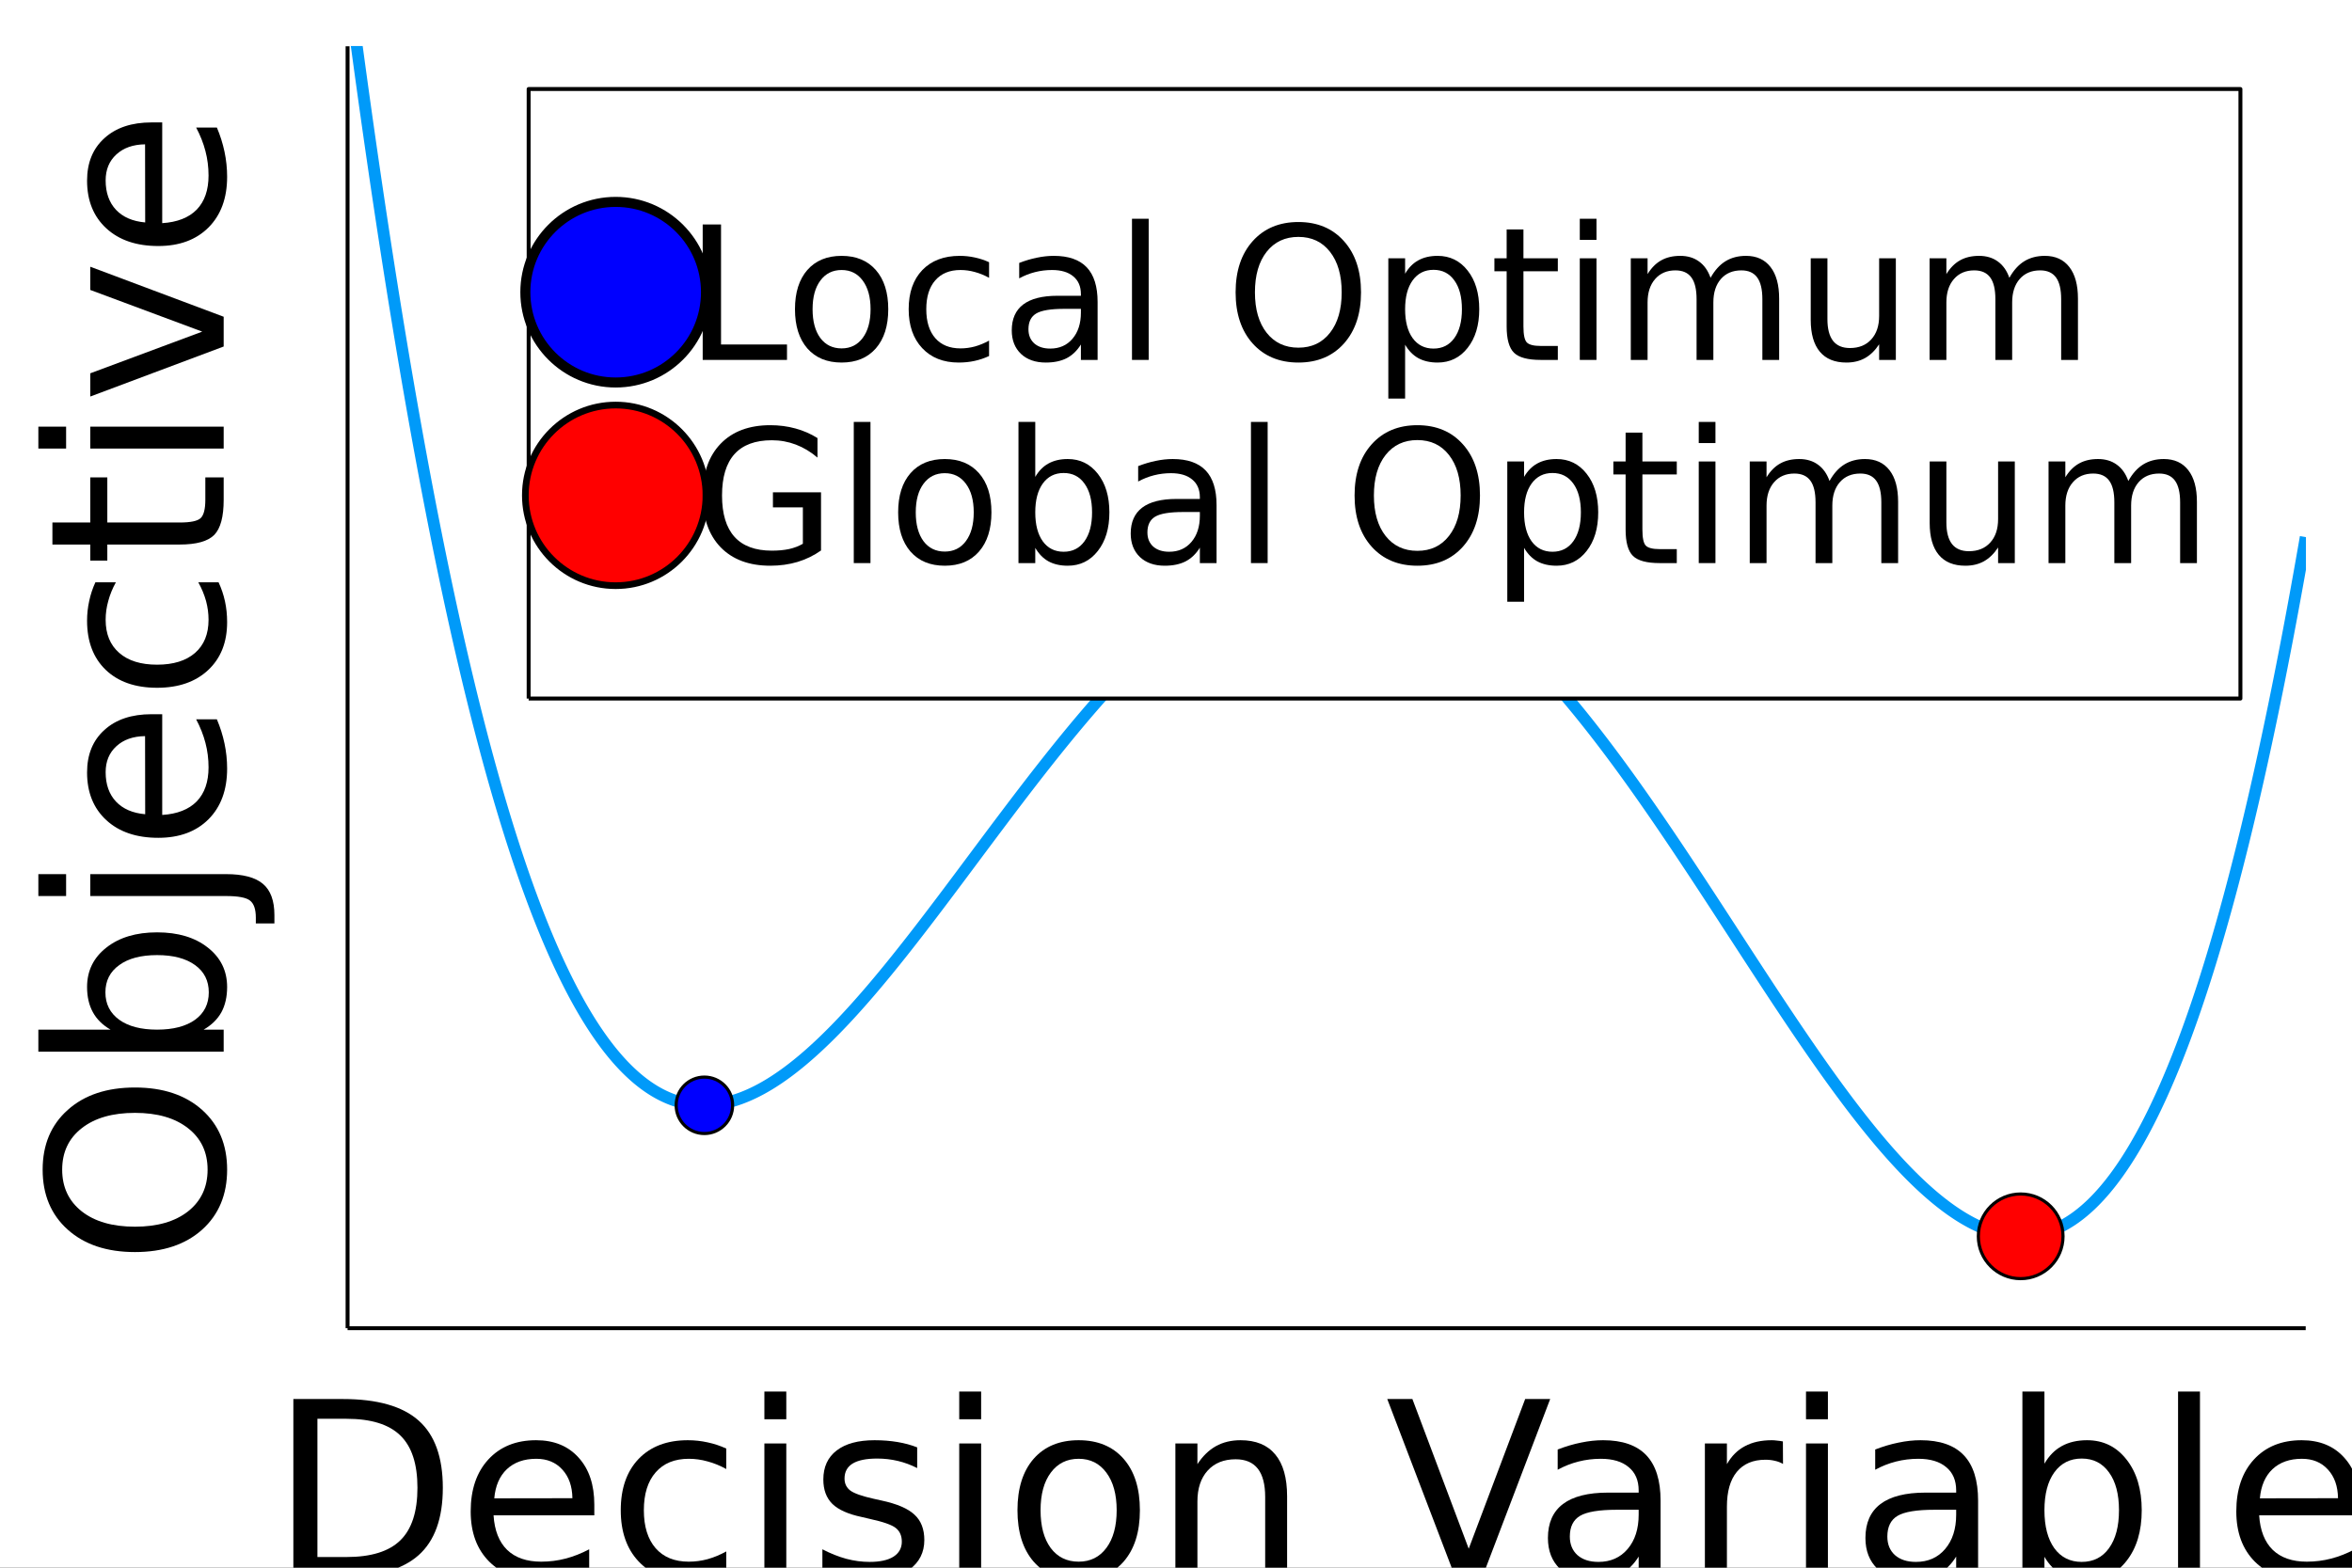 <?xml version="1.0" encoding="utf-8"?>
<svg xmlns="http://www.w3.org/2000/svg" xmlns:xlink="http://www.w3.org/1999/xlink" width="600" height="400" viewBox="0 0 2400 1600">
<rect x="0" y="0" width="2400" height="1600" fill="#333333" stroke="none"/>
<defs>
  <clipPath id="clip120">
    <rect x="0" y="0" width="2400" height="1600"/>
  </clipPath>
</defs>
<path clip-path="url(#clip120)" d="
M0 1600 L2400 1600 L2400 0 L0 0  Z
  " fill="#ffffff" fill-rule="evenodd" fill-opacity="1"/>
<defs>
  <clipPath id="clip121">
    <rect x="480" y="0" width="1681" height="1600"/>
  </clipPath>
</defs>
<path clip-path="url(#clip120)" d="
M354.668 1355.57 L2352.76 1355.57 L2352.76 47.244 L354.668 47.244  Z
  " fill="#ffffff" fill-rule="evenodd" fill-opacity="1"/>
<defs>
  <clipPath id="clip122">
    <rect x="354" y="47" width="1999" height="1309"/>
  </clipPath>
</defs>
<polyline clip-path="url(#clip120)" style="stroke:#000000; stroke-linecap:butt; stroke-linejoin:round; stroke-width:4; stroke-opacity:1; fill:none" points="
  354.668,1355.57 2352.76,1355.57 
  "/>
<path clip-path="url(#clip120)" d="M323.891 1448.03 L323.891 1589.12 L353.544 1589.12 Q391.096 1589.12 408.474 1572.11 Q425.974 1555.09 425.974 1518.39 Q425.974 1481.94 408.474 1465.04 Q391.096 1448.03 353.544 1448.03 L323.891 1448.03 M299.343 1427.86 L349.777 1427.86 Q402.519 1427.86 427.189 1449.85 Q451.859 1471.73 451.859 1518.39 Q451.859 1565.3 427.068 1587.3 Q402.276 1609.3 349.777 1609.3 L299.343 1609.3 L299.343 1427.86 Z" fill="#000000" fill-rule="evenodd" fill-opacity="1" /><path clip-path="url(#clip120)" d="M606.442 1535.65 L606.442 1546.59 L503.63 1546.59 Q505.088 1569.68 517.484 1581.83 Q530.001 1593.86 552.241 1593.86 Q565.123 1593.86 577.154 1590.7 Q589.306 1587.54 601.216 1581.22 L601.216 1602.37 Q589.185 1607.47 576.546 1610.15 Q563.907 1612.82 550.904 1612.82 Q518.335 1612.82 499.255 1593.86 Q480.297 1574.9 480.297 1542.58 Q480.297 1509.16 498.283 1489.59 Q516.39 1469.9 547.015 1469.9 Q574.48 1469.9 590.4 1487.65 Q606.442 1505.27 606.442 1535.65 M584.081 1529.09 Q583.838 1510.74 573.751 1499.8 Q563.786 1488.86 547.258 1488.86 Q528.543 1488.86 517.241 1499.44 Q506.06 1510.01 504.359 1529.21 L584.081 1529.09 Z" fill="#000000" fill-rule="evenodd" fill-opacity="1" /><path clip-path="url(#clip120)" d="M741.094 1478.41 L741.094 1499.31 Q731.615 1494.09 722.014 1491.54 Q712.535 1488.86 702.813 1488.86 Q681.059 1488.86 669.028 1502.72 Q656.997 1516.45 656.997 1541.36 Q656.997 1566.28 669.028 1580.13 Q681.059 1593.86 702.813 1593.86 Q712.535 1593.86 722.014 1591.31 Q731.615 1588.64 741.094 1583.41 L741.094 1604.07 Q731.736 1608.45 721.65 1610.63 Q711.684 1612.82 700.382 1612.82 Q669.636 1612.82 651.528 1593.5 Q633.421 1574.17 633.421 1541.36 Q633.421 1508.06 651.65 1488.98 Q670.001 1469.9 701.841 1469.9 Q712.17 1469.9 722.014 1472.09 Q731.858 1474.16 741.094 1478.41 Z" fill="#000000" fill-rule="evenodd" fill-opacity="1" /><path clip-path="url(#clip120)" d="M779.983 1473.19 L802.344 1473.19 L802.344 1609.3 L779.983 1609.3 L779.983 1473.19 M779.983 1420.2 L802.344 1420.2 L802.344 1448.52 L779.983 1448.52 L779.983 1420.2 Z" fill="#000000" fill-rule="evenodd" fill-opacity="1" /><path clip-path="url(#clip120)" d="M935.902 1477.2 L935.902 1498.34 Q926.423 1493.48 916.214 1491.05 Q906.006 1488.62 895.069 1488.62 Q878.42 1488.62 870.034 1493.72 Q861.77 1498.83 861.77 1509.04 Q861.77 1516.81 867.725 1521.31 Q873.68 1525.69 891.666 1529.7 L899.322 1531.4 Q923.142 1536.5 933.107 1545.86 Q943.193 1555.09 943.193 1571.74 Q943.193 1590.7 928.124 1601.76 Q913.176 1612.82 886.926 1612.82 Q875.989 1612.82 864.079 1610.63 Q852.291 1608.57 839.166 1604.31 L839.166 1581.22 Q851.562 1587.66 863.593 1590.95 Q875.624 1594.1 887.413 1594.1 Q903.211 1594.1 911.718 1588.76 Q920.225 1583.29 920.225 1573.45 Q920.225 1564.33 914.027 1559.47 Q907.951 1554.61 887.169 1550.11 L879.392 1548.29 Q858.611 1543.91 849.375 1534.92 Q840.138 1525.81 840.138 1510.01 Q840.138 1490.81 853.75 1480.36 Q867.361 1469.9 892.395 1469.9 Q904.791 1469.9 915.728 1471.73 Q926.666 1473.55 935.902 1477.2 Z" fill="#000000" fill-rule="evenodd" fill-opacity="1" /><path clip-path="url(#clip120)" d="M978.801 1473.19 L1001.16 1473.19 L1001.16 1609.3 L978.801 1609.3 L978.801 1473.19 M978.801 1420.2 L1001.16 1420.2 L1001.16 1448.52 L978.801 1448.52 L978.801 1420.2 Z" fill="#000000" fill-rule="evenodd" fill-opacity="1" /><path clip-path="url(#clip120)" d="M1100.69 1488.86 Q1082.71 1488.86 1072.26 1502.96 Q1061.8 1516.94 1061.8 1541.36 Q1061.8 1565.79 1072.13 1579.89 Q1082.59 1593.86 1100.69 1593.86 Q1118.56 1593.86 1129.01 1579.76 Q1139.46 1565.67 1139.46 1541.36 Q1139.46 1517.18 1129.01 1503.08 Q1118.56 1488.86 1100.69 1488.86 M1100.69 1469.9 Q1129.86 1469.9 1146.51 1488.86 Q1163.16 1507.82 1163.16 1541.36 Q1163.16 1574.78 1146.51 1593.86 Q1129.86 1612.82 1100.69 1612.82 Q1071.4 1612.82 1054.76 1593.86 Q1038.23 1574.78 1038.23 1541.36 Q1038.23 1507.82 1054.76 1488.86 Q1071.4 1469.9 1100.69 1469.9 Z" fill="#000000" fill-rule="evenodd" fill-opacity="1" /><path clip-path="url(#clip120)" d="M1313.37 1527.14 L1313.37 1609.3 L1291 1609.3 L1291 1527.87 Q1291 1508.55 1283.47 1498.95 Q1275.93 1489.35 1260.87 1489.35 Q1242.76 1489.35 1232.31 1500.89 Q1221.86 1512.44 1221.86 1532.37 L1221.86 1609.3 L1199.37 1609.3 L1199.37 1473.19 L1221.86 1473.19 L1221.86 1494.33 Q1229.88 1482.06 1240.69 1475.98 Q1251.63 1469.9 1265.85 1469.9 Q1289.3 1469.9 1301.33 1484.49 Q1313.37 1498.95 1313.37 1527.14 Z" fill="#000000" fill-rule="evenodd" fill-opacity="1" /><path clip-path="url(#clip120)" d="M1484.84 1609.3 L1415.57 1427.86 L1441.21 1427.86 L1498.69 1580.62 L1556.3 1427.86 L1581.82 1427.86 L1512.67 1609.3 L1484.84 1609.3 Z" fill="#000000" fill-rule="evenodd" fill-opacity="1" /><path clip-path="url(#clip120)" d="M1649.87 1540.88 Q1622.77 1540.88 1612.32 1547.07 Q1601.87 1553.27 1601.87 1568.22 Q1601.87 1580.13 1609.65 1587.18 Q1617.55 1594.1 1631.04 1594.1 Q1649.63 1594.1 1660.81 1580.98 Q1672.11 1567.73 1672.11 1545.86 L1672.11 1540.88 L1649.87 1540.88 M1694.47 1531.64 L1694.47 1609.3 L1672.11 1609.3 L1672.11 1588.64 Q1664.46 1601.03 1653.03 1606.99 Q1641.61 1612.82 1625.08 1612.82 Q1604.18 1612.82 1591.78 1601.15 Q1579.51 1589.37 1579.51 1569.68 Q1579.51 1546.71 1594.82 1535.04 Q1610.26 1523.38 1640.76 1523.38 L1672.11 1523.38 L1672.11 1521.19 Q1672.11 1505.75 1661.9 1497.37 Q1651.82 1488.86 1633.47 1488.86 Q1621.8 1488.86 1610.74 1491.66 Q1599.68 1494.45 1589.47 1500.04 L1589.47 1479.38 Q1601.75 1474.64 1613.29 1472.33 Q1624.84 1469.9 1635.78 1469.9 Q1665.31 1469.9 1679.89 1485.22 Q1694.47 1500.53 1694.47 1531.64 Z" fill="#000000" fill-rule="evenodd" fill-opacity="1" /><path clip-path="url(#clip120)" d="M1819.4 1494.09 Q1815.64 1491.9 1811.14 1490.93 Q1806.77 1489.83 1801.42 1489.83 Q1782.46 1489.83 1772.25 1502.23 Q1762.16 1514.5 1762.16 1537.59 L1762.16 1609.3 L1739.68 1609.3 L1739.68 1473.19 L1762.16 1473.19 L1762.16 1494.33 Q1769.21 1481.94 1780.52 1475.98 Q1791.82 1469.9 1807.98 1469.9 Q1810.29 1469.9 1813.08 1470.27 Q1815.88 1470.51 1819.28 1471.12 L1819.4 1494.09 Z" fill="#000000" fill-rule="evenodd" fill-opacity="1" /><path clip-path="url(#clip120)" d="M1842.86 1473.19 L1865.22 1473.19 L1865.22 1609.3 L1842.86 1609.3 L1842.86 1473.19 M1842.86 1420.2 L1865.22 1420.2 L1865.22 1448.52 L1842.86 1448.52 L1842.86 1420.2 Z" fill="#000000" fill-rule="evenodd" fill-opacity="1" /><path clip-path="url(#clip120)" d="M1973.87 1540.88 Q1946.76 1540.88 1936.31 1547.07 Q1925.86 1553.27 1925.86 1568.22 Q1925.86 1580.13 1933.64 1587.18 Q1941.54 1594.1 1955.03 1594.1 Q1973.62 1594.1 1984.8 1580.98 Q1996.1 1567.73 1996.1 1545.86 L1996.1 1540.88 L1973.87 1540.88 M2018.47 1531.64 L2018.47 1609.3 L1996.1 1609.3 L1996.1 1588.64 Q1988.45 1601.03 1977.02 1606.99 Q1965.6 1612.82 1949.07 1612.82 Q1928.17 1612.82 1915.78 1601.15 Q1903.5 1589.37 1903.5 1569.68 Q1903.5 1546.71 1918.81 1535.04 Q1934.25 1523.38 1964.75 1523.38 L1996.1 1523.38 L1996.1 1521.19 Q1996.1 1505.75 1985.9 1497.37 Q1975.81 1488.86 1957.46 1488.86 Q1945.79 1488.86 1934.73 1491.66 Q1923.67 1494.45 1913.47 1500.04 L1913.47 1479.38 Q1925.74 1474.64 1937.29 1472.33 Q1948.83 1469.9 1959.77 1469.9 Q1989.3 1469.9 2003.88 1485.22 Q2018.47 1500.53 2018.47 1531.64 Z" fill="#000000" fill-rule="evenodd" fill-opacity="1" /><path clip-path="url(#clip120)" d="M2162.23 1541.36 Q2162.23 1516.69 2152.02 1502.72 Q2141.94 1488.62 2124.19 1488.62 Q2106.45 1488.62 2096.24 1502.72 Q2086.16 1516.69 2086.16 1541.36 Q2086.16 1566.03 2096.24 1580.13 Q2106.45 1594.1 2124.19 1594.1 Q2141.94 1594.1 2152.02 1580.13 Q2162.23 1566.03 2162.23 1541.36 M2086.16 1493.85 Q2093.2 1481.69 2103.9 1475.86 Q2114.71 1469.9 2129.66 1469.9 Q2154.45 1469.9 2169.89 1489.59 Q2185.44 1509.28 2185.44 1541.36 Q2185.44 1573.45 2169.89 1593.13 Q2154.45 1612.82 2129.66 1612.82 Q2114.71 1612.82 2103.9 1606.99 Q2093.2 1601.03 2086.16 1588.88 L2086.16 1609.3 L2063.67 1609.3 L2063.67 1420.2 L2086.16 1420.2 L2086.16 1493.85 Z" fill="#000000" fill-rule="evenodd" fill-opacity="1" /><path clip-path="url(#clip120)" d="M2222.51 1420.2 L2244.87 1420.2 L2244.87 1609.3 L2222.51 1609.3 L2222.51 1420.2 Z" fill="#000000" fill-rule="evenodd" fill-opacity="1" /><path clip-path="url(#clip120)" d="M2408.08 1535.65 L2408.08 1546.59 L2305.27 1546.59 Q2306.73 1569.68 2319.12 1581.83 Q2331.64 1593.86 2353.88 1593.86 Q2366.76 1593.86 2378.79 1590.7 Q2390.95 1587.54 2402.86 1581.22 L2402.86 1602.37 Q2390.82 1607.47 2378.19 1610.15 Q2365.55 1612.82 2352.54 1612.82 Q2319.97 1612.82 2300.89 1593.86 Q2281.94 1574.9 2281.94 1542.58 Q2281.94 1509.16 2299.92 1489.59 Q2318.03 1469.9 2348.65 1469.9 Q2376.12 1469.9 2392.04 1487.65 Q2408.08 1505.27 2408.08 1535.65 M2385.72 1529.09 Q2385.48 1510.74 2375.39 1499.8 Q2365.43 1488.86 2348.9 1488.86 Q2330.18 1488.86 2318.88 1499.44 Q2307.7 1510.01 2306 1529.21 L2385.72 1529.09 Z" fill="#000000" fill-rule="evenodd" fill-opacity="1" /><polyline clip-path="url(#clip120)" style="stroke:#000000; stroke-linecap:butt; stroke-linejoin:round; stroke-width:4; stroke-opacity:1; fill:none" points="
  354.668,1355.57 354.668,47.244 
  "/>
<path clip-path="url(#clip120)" d="M63.446 1193.77 Q63.446 1220.51 83.376 1236.31 Q103.306 1251.98 137.699 1251.98 Q171.969 1251.98 191.9 1236.31 Q211.83 1220.51 211.83 1193.77 Q211.83 1167.04 191.9 1151.48 Q171.969 1135.8 137.699 1135.8 Q103.306 1135.8 83.376 1151.48 Q63.446 1167.04 63.446 1193.77 M43.515 1193.77 Q43.515 1155.61 69.157 1132.77 Q94.678 1109.92 137.699 1109.92 Q180.598 1109.92 206.24 1132.77 Q231.761 1155.61 231.761 1193.77 Q231.761 1232.05 206.24 1255.02 Q180.719 1277.87 137.699 1277.87 Q94.678 1277.87 69.157 1255.02 Q43.515 1232.05 43.515 1193.77 Z" fill="#000000" fill-rule="evenodd" fill-opacity="1" /><path clip-path="url(#clip120)" d="M160.303 974.781 Q135.633 974.781 121.657 984.99 Q107.56 995.076 107.56 1012.82 Q107.56 1030.56 121.657 1040.77 Q135.633 1050.86 160.303 1050.86 Q184.973 1050.86 199.07 1040.77 Q213.045 1030.56 213.045 1012.82 Q213.045 995.076 199.07 984.99 Q184.973 974.781 160.303 974.781 M112.786 1050.86 Q100.633 1043.81 94.8 1033.11 Q88.845 1022.3 88.845 1007.35 Q88.845 982.559 108.532 967.125 Q128.22 951.57 160.303 951.57 Q192.386 951.57 212.073 967.125 Q231.761 982.559 231.761 1007.35 Q231.761 1022.3 225.927 1033.11 Q219.973 1043.81 207.82 1050.86 L228.236 1050.86 L228.236 1073.34 L39.14 1073.34 L39.14 1050.86 L112.786 1050.86 Z" fill="#000000" fill-rule="evenodd" fill-opacity="1" /><path clip-path="url(#clip120)" d="M92.126 914.504 L92.126 892.143 L230.667 892.143 Q256.674 892.143 268.34 902.108 Q280.007 911.952 280.007 933.948 L280.007 942.455 L261.049 942.455 L261.049 936.5 Q261.049 923.74 255.094 919.122 Q249.261 914.504 230.667 914.504 L92.126 914.504 M39.14 914.504 L39.14 892.143 L67.456 892.143 L67.456 914.504 L39.14 914.504 Z" fill="#000000" fill-rule="evenodd" fill-opacity="1" /><path clip-path="url(#clip120)" d="M154.591 728.932 L165.528 728.932 L165.528 831.744 Q188.619 830.286 200.771 817.89 Q212.802 805.372 212.802 783.133 Q212.802 770.251 209.643 758.22 Q206.483 746.067 200.164 734.158 L221.309 734.158 Q226.413 746.189 229.087 758.828 Q231.761 771.466 231.761 784.47 Q231.761 817.039 212.802 836.119 Q193.844 855.077 161.518 855.077 Q128.098 855.077 108.532 837.091 Q88.845 818.983 88.845 788.359 Q88.845 760.894 106.588 744.973 Q124.209 728.932 154.591 728.932 M148.028 751.293 Q129.678 751.536 118.74 761.623 Q107.803 771.588 107.803 788.116 Q107.803 806.831 118.376 818.133 Q128.949 829.313 148.15 831.015 L148.028 751.293 Z" fill="#000000" fill-rule="evenodd" fill-opacity="1" /><path clip-path="url(#clip120)" d="M97.352 594.28 L118.254 594.28 Q113.029 603.759 110.477 613.36 Q107.803 622.839 107.803 632.561 Q107.803 654.314 121.657 666.345 Q135.39 678.377 160.303 678.377 Q185.216 678.377 199.07 666.345 Q212.802 654.314 212.802 632.561 Q212.802 622.839 210.25 613.36 Q207.577 603.759 202.351 594.28 L223.011 594.28 Q227.386 603.637 229.573 613.724 Q231.761 623.689 231.761 634.991 Q231.761 665.738 212.438 683.845 Q193.115 701.953 160.303 701.953 Q127.004 701.953 107.924 683.724 Q88.845 665.373 88.845 633.533 Q88.845 623.203 91.032 613.36 Q93.098 603.516 97.352 594.28 Z" fill="#000000" fill-rule="evenodd" fill-opacity="1" /><path clip-path="url(#clip120)" d="M53.48 533.273 L92.126 533.273 L92.126 487.214 L109.504 487.214 L109.504 533.273 L183.393 533.273 Q200.042 533.273 204.782 528.777 Q209.521 524.159 209.521 510.183 L209.521 487.214 L228.236 487.214 L228.236 510.183 Q228.236 536.068 218.636 545.912 Q208.914 555.756 183.393 555.756 L109.504 555.756 L109.504 572.162 L92.126 572.162 L92.126 555.756 L53.48 555.756 L53.48 533.273 Z" fill="#000000" fill-rule="evenodd" fill-opacity="1" /><path clip-path="url(#clip120)" d="M92.126 457.805 L92.126 435.444 L228.236 435.444 L228.236 457.805 L92.126 457.805 M39.14 457.805 L39.14 435.444 L67.456 435.444 L67.456 457.805 L39.14 457.805 Z" fill="#000000" fill-rule="evenodd" fill-opacity="1" /><path clip-path="url(#clip120)" d="M92.126 404.698 L92.126 381 L206.361 338.465 L92.126 295.931 L92.126 272.233 L228.236 323.274 L228.236 353.656 L92.126 404.698 Z" fill="#000000" fill-rule="evenodd" fill-opacity="1" /><path clip-path="url(#clip120)" d="M154.591 124.942 L165.528 124.942 L165.528 227.754 Q188.619 226.296 200.771 213.9 Q212.802 201.383 212.802 179.143 Q212.802 166.261 209.643 154.23 Q206.483 142.077 200.164 130.168 L221.309 130.168 Q226.413 142.199 229.087 154.838 Q231.761 167.477 231.761 180.48 Q231.761 213.049 212.802 232.129 Q193.844 251.087 161.518 251.087 Q128.098 251.087 108.532 233.101 Q88.845 214.994 88.845 184.369 Q88.845 156.904 106.588 140.984 Q124.209 124.942 154.591 124.942 M148.028 147.303 Q129.678 147.546 118.74 157.633 Q107.803 167.598 107.803 184.126 Q107.803 202.841 118.376 214.143 Q128.949 225.323 148.15 227.025 L148.028 147.303 Z" fill="#000000" fill-rule="evenodd" fill-opacity="1" /><polyline clip-path="url(#clip122)" style="stroke:#009af9; stroke-linecap:butt; stroke-linejoin:round; stroke-width:12; stroke-opacity:1; fill:none" points="
  354.668,-23.779 356.888,-6.741 359.109,10.134 361.329,26.845 363.549,43.395 365.769,59.784 367.989,76.012 370.209,92.081 372.429,107.991 374.649,123.743 
  376.869,139.338 379.089,154.777 381.31,170.06 383.53,185.189 385.75,200.164 387.97,214.986 390.19,229.655 392.41,244.173 394.63,258.541 396.85,272.759 
  399.07,286.827 401.29,300.748 403.51,314.521 405.731,328.147 407.951,341.628 410.171,354.963 412.391,368.154 414.611,381.202 416.831,394.107 419.051,406.87 
  421.271,419.491 423.491,431.973 425.711,444.315 427.932,456.517 430.152,468.582 432.372,480.51 434.592,492.301 436.812,503.956 439.032,515.477 441.252,526.863 
  443.472,538.115 445.692,549.235 447.912,560.223 450.133,571.08 452.353,581.806 454.573,592.402 456.793,602.87 459.013,613.209 461.233,623.421 463.453,633.507 
  465.673,643.466 467.893,653.3 470.113,663.01 472.334,672.595 474.554,682.058 476.774,691.399 478.994,700.618 481.214,709.716 483.434,718.694 485.654,727.553 
  487.874,736.293 490.094,744.915 492.314,753.42 494.534,761.808 496.755,770.081 498.975,778.239 501.195,786.282 503.415,794.212 505.635,802.029 507.855,809.733 
  510.075,817.326 512.295,824.809 514.515,832.181 516.735,839.444 518.956,846.598 521.176,853.645 523.396,860.584 525.616,867.416 527.836,874.143 530.056,880.764 
  532.276,887.281 534.496,893.694 536.716,900.003 538.936,906.211 541.157,912.316 543.377,918.321 545.597,924.225 547.817,930.029 550.037,935.735 552.257,941.341 
  554.477,946.851 556.697,952.263 558.917,957.578 561.137,962.798 563.357,967.923 565.578,972.954 567.798,977.89 570.018,982.734 572.238,987.485 574.458,992.145 
  576.678,996.713 578.898,1001.19 581.118,1005.58 583.338,1009.88 585.558,1014.09 587.779,1018.21 589.999,1022.25 592.219,1026.2 594.439,1030.06 596.659,1033.84 
  598.879,1037.53 601.099,1041.14 603.319,1044.66 605.539,1048.11 607.759,1051.47 609.98,1054.74 612.2,1057.94 614.42,1061.06 616.64,1064.1 618.86,1067.06 
  621.08,1069.94 623.3,1072.74 625.52,1075.47 627.74,1078.11 629.96,1080.69 632.181,1083.19 634.401,1085.61 636.621,1087.96 638.841,1090.23 641.061,1092.43 
  643.281,1094.56 645.501,1096.62 647.721,1098.61 649.941,1100.53 652.161,1102.37 654.381,1104.15 656.602,1105.86 658.822,1107.5 661.042,1109.07 663.262,1110.57 
  665.482,1112.01 667.702,1113.39 669.922,1114.69 672.142,1115.94 674.362,1117.12 676.582,1118.23 678.803,1119.28 681.023,1120.27 683.243,1121.2 685.463,1122.07 
  687.683,1122.87 689.903,1123.62 692.123,1124.3 694.343,1124.93 696.563,1125.5 698.783,1126.01 701.004,1126.46 703.224,1126.86 705.444,1127.2 707.664,1127.48 
  709.884,1127.71 712.104,1127.89 714.324,1128.01 716.544,1128.07 718.764,1128.09 720.984,1128.05 723.204,1127.96 725.425,1127.82 727.645,1127.62 729.865,1127.38 
  732.085,1127.09 734.305,1126.74 736.525,1126.35 738.745,1125.91 740.965,1125.42 743.185,1124.89 745.405,1124.31 747.626,1123.68 749.846,1123.01 752.066,1122.29 
  754.286,1121.52 756.506,1120.72 758.726,1119.86 760.946,1118.97 763.166,1118.03 765.386,1117.05 767.606,1116.03 769.827,1114.97 772.047,1113.87 774.267,1112.72 
  776.487,1111.54 778.707,1110.32 780.927,1109.06 783.147,1107.76 785.367,1106.43 787.587,1105.05 789.807,1103.64 792.028,1102.19 794.248,1100.71 796.468,1099.19 
  798.688,1097.64 800.908,1096.05 803.128,1094.43 805.348,1092.78 807.568,1091.09 809.788,1089.37 812.008,1087.62 814.228,1085.84 816.449,1084.02 818.669,1082.18 
  820.889,1080.3 823.109,1078.39 825.329,1076.46 827.549,1074.5 829.769,1072.5 831.989,1070.48 834.209,1068.44 836.429,1066.36 838.65,1064.26 840.87,1062.13 
  843.09,1059.98 845.31,1057.8 847.53,1055.6 849.75,1053.37 851.97,1051.12 854.19,1048.84 856.41,1046.54 858.63,1044.22 860.851,1041.88 863.071,1039.51 
  865.291,1037.12 867.511,1034.72 869.731,1032.29 871.951,1029.84 874.171,1027.37 876.391,1024.88 878.611,1022.37 880.831,1019.85 883.052,1017.3 885.272,1014.74 
  887.492,1012.16 889.712,1009.57 891.932,1006.95 894.152,1004.32 896.372,1001.68 898.592,999.018 900.812,996.343 903.032,993.653 905.252,990.949 907.473,988.231 
  909.693,985.499 911.913,982.755 914.133,979.997 916.353,977.228 918.573,974.446 920.793,971.653 923.013,968.848 925.233,966.033 927.453,963.208 929.674,960.372 
  931.894,957.526 934.114,954.672 936.334,951.808 938.554,948.935 940.774,946.055 942.994,943.166 945.214,940.27 947.434,937.366 949.654,934.456 951.875,931.539 
  954.095,928.616 956.315,925.687 958.535,922.753 960.755,919.814 962.975,916.87 965.195,913.921 967.415,910.968 969.635,908.012 971.855,905.052 974.075,902.089 
  976.296,899.123 978.516,896.155 980.736,893.184 982.956,890.212 985.176,887.238 987.396,884.263 989.616,881.288 991.836,878.311 994.056,875.335 996.276,872.359 
  998.497,869.383 1000.72,866.408 1002.94,863.434 1005.16,860.461 1007.38,857.49 1009.6,854.52 1011.82,851.554 1014.04,848.589 1016.26,845.628 1018.48,842.669 
  1020.7,839.714 1022.92,836.763 1025.14,833.816 1027.36,830.873 1029.58,827.935 1031.8,825.002 1034.02,822.074 1036.24,819.151 1038.46,816.234 1040.68,813.323 
  1042.9,810.419 1045.12,807.52 1047.34,804.629 1049.56,801.745 1051.78,798.868 1054,795.999 1056.22,793.138 1058.44,790.285 1060.66,787.44 1062.88,784.604 
  1065.1,781.777 1067.32,778.96 1069.54,776.151 1071.76,773.353 1073.98,770.564 1076.2,767.786 1078.42,765.018 1080.64,762.261 1082.86,759.515 1085.08,756.78 
  1087.3,754.056 1089.52,751.344 1091.74,748.644 1093.96,745.956 1096.18,743.281 1098.4,740.618 1100.62,737.968 1102.84,735.331 1105.06,732.707 1107.28,730.097 
  1109.5,727.501 1111.72,724.918 1113.94,722.35 1116.16,719.796 1118.38,717.257 1120.6,714.733 1122.82,712.223 1125.04,709.729 1127.26,707.251 1129.48,704.788 
  1131.7,702.341 1133.92,699.909 1136.14,697.495 1138.36,695.096 1140.58,692.715 1142.8,690.35 1145.02,688.002 1147.24,685.672 1149.46,683.359 1151.68,681.064 
  1153.9,678.786 1156.12,676.527 1158.34,674.285 1160.56,672.062 1162.78,669.858 1165,667.672 1167.22,665.505 1169.44,663.358 1171.66,661.229 1173.88,659.12 
  1176.1,657.031 1178.32,654.961 1180.54,652.911 1182.76,650.881 1184.98,648.872 1187.2,646.883 1189.42,644.914 1191.65,642.966 1193.87,641.039 1196.09,639.134 
  1198.31,637.249 1200.53,635.385 1202.75,633.543 1204.97,631.723 1207.19,629.924 1209.41,628.148 1211.63,626.393 1213.85,624.661 1216.07,622.95 1218.29,621.263 
  1220.51,619.598 1222.73,617.955 1224.95,616.336 1227.17,614.739 1229.39,613.166 1231.61,611.615 1233.83,610.088 1236.05,608.585 1238.27,607.105 1240.49,605.649 
  1242.71,604.216 1244.93,602.808 1247.15,601.423 1249.37,600.063 1251.59,598.727 1253.81,597.415 1256.03,596.128 1258.25,594.865 1260.47,593.627 1262.69,592.414 
  1264.91,591.226 1267.13,590.062 1269.35,588.924 1271.57,587.811 1273.79,586.723 1276.01,585.66 1278.23,584.623 1280.45,583.611 1282.67,582.625 1284.89,581.664 
  1287.11,580.729 1289.33,579.82 1291.55,578.937 1293.77,578.08 1295.99,577.249 1298.21,576.444 1300.43,575.665 1302.65,574.912 1304.87,574.186 1307.09,573.486 
  1309.31,572.812 1311.53,572.165 1313.75,571.544 1315.97,570.95 1318.19,570.383 1320.41,569.842 1322.63,569.328 1324.85,568.841 1327.07,568.381 1329.29,567.948 
  1331.51,567.541 1333.73,567.162 1335.95,566.809 1338.17,566.484 1340.39,566.186 1342.61,565.915 1344.83,565.67 1347.05,565.454 1349.27,565.264 1351.49,565.102 
  1353.71,564.967 1355.93,564.859 1358.15,564.778 1360.37,564.725 1362.59,564.699 1364.81,564.701 1367.03,564.729 1369.25,564.786 1371.47,564.869 1373.69,564.981 
  1375.91,565.119 1378.13,565.285 1380.35,565.478 1382.57,565.699 1384.79,565.947 1387.01,566.223 1389.23,566.526 1391.45,566.856 1393.67,567.214 1395.89,567.6 
  1398.11,568.012 1400.33,568.452 1402.55,568.92 1404.77,569.415 1406.99,569.937 1409.21,570.486 1411.43,571.063 1413.65,571.667 1415.87,572.298 1418.09,572.956 
  1420.32,573.642 1422.54,574.355 1424.76,575.094 1426.98,575.861 1429.2,576.655 1431.42,577.476 1433.64,578.324 1435.86,579.199 1438.08,580.101 1440.3,581.03 
  1442.52,581.985 1444.74,582.967 1446.96,583.976 1449.18,585.012 1451.4,586.074 1453.62,587.163 1455.84,588.278 1458.06,589.419 1460.28,590.587 1462.5,591.782 
  1464.72,593.002 1466.94,594.249 1469.16,595.521 1471.38,596.82 1473.6,598.145 1475.82,599.495 1478.04,600.872 1480.26,602.274 1482.48,603.702 1484.7,605.155 
  1486.92,606.634 1489.14,608.138 1491.36,609.668 1493.58,611.223 1495.8,612.803 1498.02,614.408 1500.24,616.037 1502.46,617.692 1504.68,619.372 1506.9,621.076 
  1509.12,622.805 1511.34,624.558 1513.56,626.336 1515.78,628.138 1518,629.964 1520.22,631.814 1522.44,633.688 1524.66,635.585 1526.88,637.507 1529.1,639.452 
  1531.32,641.42 1533.54,643.412 1535.76,645.427 1537.98,647.466 1540.2,649.527 1542.42,651.611 1544.64,653.717 1546.86,655.847 1549.08,657.998 1551.3,660.172 
  1553.52,662.369 1555.74,664.587 1557.96,666.827 1560.18,669.089 1562.4,671.372 1564.62,673.677 1566.84,676.004 1569.06,678.351 1571.28,680.72 1573.5,683.109 
  1575.72,685.519 1577.94,687.95 1580.16,690.401 1582.38,692.872 1584.6,695.364 1586.82,697.875 1589.04,700.406 1591.26,702.957 1593.48,705.527 1595.7,708.116 
  1597.92,710.724 1600.14,713.352 1602.36,715.997 1604.58,718.662 1606.8,721.345 1609.02,724.046 1611.24,726.765 1613.46,729.502 1615.68,732.257 1617.9,735.029 
  1620.12,737.818 1622.34,740.624 1624.56,743.447 1626.78,746.287 1629,749.143 1631.22,752.016 1633.44,754.905 1635.66,757.809 1637.88,760.729 1640.1,763.665 
  1642.32,766.616 1644.54,769.582 1646.76,772.563 1648.99,775.558 1651.21,778.568 1653.43,781.592 1655.65,784.63 1657.87,787.681 1660.09,790.747 1662.31,793.825 
  1664.53,796.917 1666.75,800.021 1668.97,803.138 1671.19,806.267 1673.41,809.409 1675.63,812.563 1677.85,815.728 1680.07,818.904 1682.29,822.092 1684.51,825.291 
  1686.73,828.5 1688.95,831.72 1691.17,834.95 1693.39,838.19 1695.61,841.44 1697.83,844.7 1700.05,847.968 1702.27,851.246 1704.49,854.532 1706.71,857.826 
  1708.93,861.129 1711.15,864.44 1713.37,867.758 1715.59,871.084 1717.81,874.417 1720.03,877.756 1722.25,881.103 1724.47,884.455 1726.69,887.814 1728.91,891.178 
  1731.13,894.547 1733.35,897.922 1735.57,901.302 1737.79,904.686 1740.01,908.075 1742.23,911.468 1744.45,914.864 1746.67,918.264 1748.89,921.667 1751.11,925.073 
  1753.33,928.482 1755.55,931.892 1757.77,935.305 1759.99,938.719 1762.21,942.135 1764.43,945.552 1766.65,948.969 1768.87,952.387 1771.09,955.805 1773.31,959.223 
  1775.53,962.64 1777.75,966.057 1779.97,969.472 1782.19,972.886 1784.41,976.298 1786.63,979.707 1788.85,983.115 1791.07,986.519 1793.29,989.921 1795.51,993.319 
  1797.73,996.713 1799.95,1000.1 1802.17,1003.49 1804.39,1006.87 1806.61,1010.25 1808.83,1013.62 1811.05,1016.98 1813.27,1020.34 1815.49,1023.69 1817.71,1027.04 
  1819.93,1030.37 1822.15,1033.7 1824.37,1037.03 1826.59,1040.34 1828.81,1043.65 1831.03,1046.94 1833.25,1050.23 1835.47,1053.51 1837.69,1056.77 1839.91,1060.03 
  1842.13,1063.28 1844.35,1066.51 1846.57,1069.73 1848.79,1072.95 1851.01,1076.14 1853.23,1079.33 1855.45,1082.5 1857.67,1085.66 1859.89,1088.81 1862.11,1091.94 
  1864.33,1095.06 1866.55,1098.16 1868.77,1101.25 1870.99,1104.32 1873.21,1107.37 1875.43,1110.41 1877.66,1113.43 1879.88,1116.43 1882.1,1119.42 1884.32,1122.39 
  1886.54,1125.34 1888.76,1128.27 1890.98,1131.18 1893.2,1134.07 1895.42,1136.94 1897.64,1139.79 1899.86,1142.62 1902.08,1145.42 1904.3,1148.21 1906.52,1150.97 
  1908.74,1153.71 1910.96,1156.43 1913.18,1159.12 1915.4,1161.79 1917.62,1164.44 1919.84,1167.06 1922.06,1169.65 1924.28,1172.22 1926.5,1174.76 1928.72,1177.28 
  1930.94,1179.77 1933.16,1182.23 1935.38,1184.66 1937.6,1187.07 1939.82,1189.45 1942.04,1191.79 1944.26,1194.11 1946.48,1196.4 1948.7,1198.65 1950.92,1200.88 
  1953.14,1203.07 1955.36,1205.23 1957.58,1207.36 1959.8,1209.46 1962.02,1211.52 1964.24,1213.55 1966.46,1215.54 1968.68,1217.5 1970.9,1219.43 1973.12,1221.32 
  1975.34,1223.17 1977.56,1224.98 1979.78,1226.76 1982,1228.5 1984.22,1230.2 1986.44,1231.87 1988.66,1233.49 1990.88,1235.08 1993.1,1236.62 1995.32,1238.12 
  1997.54,1239.59 1999.76,1241.01 2001.98,1242.39 2004.2,1243.72 2006.42,1245.01 2008.64,1246.26 2010.86,1247.47 2013.08,1248.63 2015.3,1249.74 2017.52,1250.81 
  2019.74,1251.84 2021.96,1252.81 2024.18,1253.74 2026.4,1254.62 2028.62,1255.46 2030.84,1256.24 2033.06,1256.98 2035.28,1257.66 2037.5,1258.3 2039.72,1258.88 
  2041.94,1259.41 2044.16,1259.89 2046.38,1260.32 2048.6,1260.7 2050.82,1261.02 2053.04,1261.28 2055.26,1261.5 2057.48,1261.65 2059.7,1261.76 2061.92,1261.8 
  2064.14,1261.79 2066.36,1261.72 2068.58,1261.59 2070.8,1261.41 2073.02,1261.16 2075.24,1260.86 2077.46,1260.5 2079.68,1260.07 2081.9,1259.58 2084.12,1259.04 
  2086.34,1258.43 2088.56,1257.75 2090.78,1257.02 2093,1256.21 2095.22,1255.35 2097.44,1254.42 2099.66,1253.42 2101.88,1252.36 2104.11,1251.22 2106.33,1250.03 
  2108.55,1248.76 2110.77,1247.42 2112.99,1246.02 2115.21,1244.54 2117.43,1243 2119.65,1241.38 2121.87,1239.69 2124.09,1237.93 2126.31,1236.1 2128.53,1234.19 
  2130.75,1232.21 2132.97,1230.16 2135.19,1228.02 2137.41,1225.82 2139.63,1223.53 2141.85,1221.17 2144.07,1218.73 2146.29,1216.22 2148.51,1213.62 2150.73,1210.94 
  2152.95,1208.19 2155.17,1205.35 2157.39,1202.43 2159.61,1199.43 2161.83,1196.35 2164.05,1193.18 2166.27,1189.93 2168.49,1186.59 2170.71,1183.17 2172.93,1179.66 
  2175.15,1176.07 2177.37,1172.39 2179.59,1168.62 2181.81,1164.76 2184.03,1160.81 2186.25,1156.78 2188.47,1152.65 2190.69,1148.43 2192.91,1144.12 2195.13,1139.72 
  2197.35,1135.23 2199.57,1130.64 2201.79,1125.95 2204.01,1121.18 2206.23,1116.3 2208.45,1111.33 2210.67,1106.26 2212.89,1101.1 2215.11,1095.83 2217.33,1090.47 
  2219.55,1085.01 2221.77,1079.45 2223.99,1073.78 2226.21,1068.02 2228.43,1062.15 2230.65,1056.18 2232.87,1050.1 2235.09,1043.92 2237.31,1037.64 2239.53,1031.25 
  2241.75,1024.75 2243.97,1018.14 2246.19,1011.43 2248.41,1004.61 2250.63,997.679 2252.85,990.638 2255.07,983.487 2257.29,976.224 2259.51,968.848 2261.73,961.36 
  2263.95,953.758 2266.17,946.042 2268.39,938.211 2270.61,930.264 2272.83,922.201 2275.05,914.02 2277.27,905.722 2279.49,897.305 2281.71,888.768 2283.93,880.111 
  2286.15,871.334 2288.37,862.435 2290.59,853.414 2292.81,844.27 2295.03,835.002 2297.25,825.609 2299.47,816.091 2301.69,806.448 2303.91,796.677 2306.13,786.78 
  2308.35,776.753 2310.57,766.598 2312.79,756.314 2315.01,745.899 2317.23,735.352 2319.45,724.674 2321.67,713.863 2323.89,702.918 2326.11,691.84 2328.33,680.626 
  2330.55,669.277 2332.78,657.791 2335,646.167 2337.22,634.406 2339.44,622.506 2341.66,610.466 2343.88,598.286 2346.1,585.964 2348.32,573.501 2350.54,560.895 
  2352.76,548.145 
  "/>
<circle clip-path="url(#clip122)" cx="718.764" cy="1128.09" r="28.8" fill="#0000ff" fill-rule="evenodd" fill-opacity="1" stroke="#000000" stroke-opacity="1" stroke-width="3.2"/>
<circle clip-path="url(#clip122)" cx="2061.92" cy="1261.8" r="43.2" fill="#ff0000" fill-rule="evenodd" fill-opacity="1" stroke="#000000" stroke-opacity="1" stroke-width="3.2"/>
<path clip-path="url(#clip120)" d="
M539.429 712.935 L2286.15 712.935 L2286.15 90.855 L539.429 90.855  Z
  " fill="#ffffff" fill-rule="evenodd" fill-opacity="1"/>
<polyline clip-path="url(#clip120)" style="stroke:#000000; stroke-linecap:butt; stroke-linejoin:round; stroke-width:4; stroke-opacity:1; fill:none" points="
  539.429,712.935 2286.15,712.935 2286.15,90.855 539.429,90.855 539.429,712.935 
  "/>
<circle clip-path="url(#clip120)" cx="628.233" cy="298.215" r="92.16" fill="#0000ff" fill-rule="evenodd" fill-opacity="1" stroke="#000000" stroke-opacity="1" stroke-width="10.24"/>
<path clip-path="url(#clip120)" d="M717.037 229.095 L735.741 229.095 L735.741 351.594 L803.055 351.594 L803.055 367.335 L717.037 367.335 L717.037 229.095 Z" fill="#000000" fill-rule="evenodd" fill-opacity="1" /><path clip-path="url(#clip120)" d="M858.795 275.576 Q845.092 275.576 837.129 286.317 Q829.166 296.965 829.166 315.576 Q829.166 334.187 837.036 344.928 Q844.999 355.576 858.795 355.576 Q872.407 355.576 880.369 344.835 Q888.332 334.094 888.332 315.576 Q888.332 297.15 880.369 286.409 Q872.407 275.576 858.795 275.576 M858.795 261.132 Q881.018 261.132 893.703 275.576 Q906.388 290.02 906.388 315.576 Q906.388 341.039 893.703 355.576 Q881.018 370.02 858.795 370.02 Q836.481 370.02 823.796 355.576 Q811.203 341.039 811.203 315.576 Q811.203 290.02 823.796 275.576 Q836.481 261.132 858.795 261.132 Z" fill="#000000" fill-rule="evenodd" fill-opacity="1" /><path clip-path="url(#clip120)" d="M1009.26 267.613 L1009.26 283.539 Q1002.04 279.558 994.721 277.613 Q987.499 275.576 980.091 275.576 Q963.517 275.576 954.351 286.132 Q945.184 296.595 945.184 315.576 Q945.184 334.557 954.351 345.113 Q963.517 355.576 980.091 355.576 Q987.499 355.576 994.721 353.631 Q1002.04 351.594 1009.26 347.613 L1009.26 363.353 Q1002.13 366.687 994.443 368.353 Q986.85 370.02 978.239 370.02 Q954.813 370.02 941.017 355.298 Q927.221 340.576 927.221 315.576 Q927.221 290.206 941.11 275.669 Q955.091 261.132 979.35 261.132 Q987.221 261.132 994.721 262.798 Q1002.22 264.372 1009.26 267.613 Z" fill="#000000" fill-rule="evenodd" fill-opacity="1" /><path clip-path="url(#clip120)" d="M1086.02 315.206 Q1065.37 315.206 1057.41 319.928 Q1049.44 324.65 1049.44 336.039 Q1049.44 345.113 1055.37 350.483 Q1061.39 355.761 1071.66 355.761 Q1085.83 355.761 1094.35 345.761 Q1102.96 335.668 1102.96 319.002 L1102.96 315.206 L1086.02 315.206 M1120 308.169 L1120 367.335 L1102.96 367.335 L1102.96 351.594 Q1097.13 361.039 1088.42 365.576 Q1079.72 370.02 1067.13 370.02 Q1051.2 370.02 1041.76 361.131 Q1032.41 352.15 1032.41 337.15 Q1032.41 319.65 1044.07 310.761 Q1055.83 301.872 1079.07 301.872 L1102.96 301.872 L1102.96 300.206 Q1102.96 288.446 1095.18 282.058 Q1087.5 275.576 1073.52 275.576 Q1064.63 275.576 1056.2 277.706 Q1047.78 279.835 1040 284.095 L1040 268.354 Q1049.35 264.743 1058.15 262.984 Q1066.94 261.132 1075.28 261.132 Q1097.78 261.132 1108.89 272.798 Q1120 284.465 1120 308.169 Z" fill="#000000" fill-rule="evenodd" fill-opacity="1" /><path clip-path="url(#clip120)" d="M1155.09 223.262 L1172.13 223.262 L1172.13 367.335 L1155.09 367.335 L1155.09 223.262 Z" fill="#000000" fill-rule="evenodd" fill-opacity="1" /><path clip-path="url(#clip120)" d="M1324.9 241.78 Q1304.53 241.78 1292.5 256.965 Q1280.55 272.15 1280.55 298.354 Q1280.55 324.465 1292.5 339.65 Q1304.53 354.835 1324.9 354.835 Q1345.27 354.835 1357.13 339.65 Q1369.07 324.465 1369.07 298.354 Q1369.07 272.15 1357.13 256.965 Q1345.27 241.78 1324.9 241.78 M1324.9 226.595 Q1353.98 226.595 1371.39 246.132 Q1388.79 265.576 1388.79 298.354 Q1388.79 331.039 1371.39 350.576 Q1353.98 370.02 1324.9 370.02 Q1295.74 370.02 1278.24 350.576 Q1260.83 331.131 1260.83 298.354 Q1260.83 265.576 1278.24 246.132 Q1295.74 226.595 1324.9 226.595 Z" fill="#000000" fill-rule="evenodd" fill-opacity="1" /><path clip-path="url(#clip120)" d="M1433.79 351.779 L1433.79 406.779 L1416.66 406.779 L1416.66 263.632 L1433.79 263.632 L1433.79 279.372 Q1439.16 270.113 1447.31 265.669 Q1455.55 261.132 1466.94 261.132 Q1485.83 261.132 1497.59 276.132 Q1509.44 291.132 1509.44 315.576 Q1509.44 340.02 1497.59 355.02 Q1485.83 370.02 1466.94 370.02 Q1455.55 370.02 1447.31 365.576 Q1439.16 361.039 1433.79 351.779 M1491.76 315.576 Q1491.76 296.78 1483.98 286.132 Q1476.29 275.391 1462.77 275.391 Q1449.26 275.391 1441.48 286.132 Q1433.79 296.78 1433.79 315.576 Q1433.79 334.372 1441.48 345.113 Q1449.26 355.761 1462.77 355.761 Q1476.29 355.761 1483.98 345.113 Q1491.76 334.372 1491.76 315.576 Z" fill="#000000" fill-rule="evenodd" fill-opacity="1" /><path clip-path="url(#clip120)" d="M1554.53 234.187 L1554.53 263.632 L1589.62 263.632 L1589.62 276.872 L1554.53 276.872 L1554.53 333.168 Q1554.53 345.854 1557.96 349.465 Q1561.48 353.076 1572.12 353.076 L1589.62 353.076 L1589.62 367.335 L1572.12 367.335 Q1552.4 367.335 1544.9 360.02 Q1537.4 352.613 1537.4 333.168 L1537.4 276.872 L1524.9 276.872 L1524.9 263.632 L1537.4 263.632 L1537.4 234.187 L1554.53 234.187 Z" fill="#000000" fill-rule="evenodd" fill-opacity="1" /><path clip-path="url(#clip120)" d="M1612.03 263.632 L1629.07 263.632 L1629.07 367.335 L1612.03 367.335 L1612.03 263.632 M1612.03 223.262 L1629.07 223.262 L1629.07 244.836 L1612.03 244.836 L1612.03 223.262 Z" fill="#000000" fill-rule="evenodd" fill-opacity="1" /><path clip-path="url(#clip120)" d="M1745.46 283.539 Q1751.85 272.058 1760.74 266.595 Q1769.62 261.132 1781.66 261.132 Q1797.86 261.132 1806.66 272.521 Q1815.46 283.817 1815.46 304.743 L1815.46 367.335 L1798.33 367.335 L1798.33 305.298 Q1798.33 290.391 1793.05 283.169 Q1787.77 275.946 1776.94 275.946 Q1763.7 275.946 1756.01 284.743 Q1748.33 293.539 1748.33 308.724 L1748.33 367.335 L1731.2 367.335 L1731.2 305.298 Q1731.2 290.298 1725.92 283.169 Q1720.64 275.946 1709.62 275.946 Q1696.57 275.946 1688.88 284.835 Q1681.2 293.632 1681.2 308.724 L1681.2 367.335 L1664.07 367.335 L1664.07 263.632 L1681.2 263.632 L1681.2 279.743 Q1687.03 270.206 1695.18 265.669 Q1703.33 261.132 1714.53 261.132 Q1725.83 261.132 1733.7 266.872 Q1741.66 272.613 1745.46 283.539 Z" fill="#000000" fill-rule="evenodd" fill-opacity="1" /><path clip-path="url(#clip120)" d="M1847.68 326.409 L1847.68 263.632 L1864.72 263.632 L1864.72 325.761 Q1864.72 340.483 1870.46 347.891 Q1876.2 355.205 1887.68 355.205 Q1901.48 355.205 1909.44 346.409 Q1917.49 337.613 1917.49 322.428 L1917.49 263.632 L1934.53 263.632 L1934.53 367.335 L1917.49 367.335 L1917.49 351.409 Q1911.29 360.853 1903.05 365.483 Q1894.9 370.02 1884.07 370.02 Q1866.2 370.02 1856.94 358.909 Q1847.68 347.798 1847.68 326.409 M1890.55 261.132 L1890.55 261.132 Z" fill="#000000" fill-rule="evenodd" fill-opacity="1" /><path clip-path="url(#clip120)" d="M2050.36 283.539 Q2056.75 272.058 2065.64 266.595 Q2074.53 261.132 2086.57 261.132 Q2102.77 261.132 2111.57 272.521 Q2120.36 283.817 2120.36 304.743 L2120.36 367.335 L2103.23 367.335 L2103.23 305.298 Q2103.23 290.391 2097.96 283.169 Q2092.68 275.946 2081.84 275.946 Q2068.6 275.946 2060.92 284.743 Q2053.23 293.539 2053.23 308.724 L2053.23 367.335 L2036.1 367.335 L2036.1 305.298 Q2036.1 290.298 2030.83 283.169 Q2025.55 275.946 2014.53 275.946 Q2001.47 275.946 1993.79 284.835 Q1986.1 293.632 1986.1 308.724 L1986.1 367.335 L1968.97 367.335 L1968.97 263.632 L1986.1 263.632 L1986.1 279.743 Q1991.94 270.206 2000.09 265.669 Q2008.23 261.132 2019.44 261.132 Q2030.73 261.132 2038.6 266.872 Q2046.57 272.613 2050.36 283.539 Z" fill="#000000" fill-rule="evenodd" fill-opacity="1" /><circle clip-path="url(#clip120)" cx="628.233" cy="505.575" r="92.16" fill="#ff0000" fill-rule="evenodd" fill-opacity="1" stroke="#000000" stroke-opacity="1" stroke-width="6.827"/>
<path clip-path="url(#clip120)" d="M819.259 554.973 L819.259 517.843 L788.703 517.843 L788.703 502.473 L837.777 502.473 L837.777 561.825 Q826.944 569.51 813.888 573.491 Q800.833 577.38 786.018 577.38 Q753.611 577.38 735.278 558.491 Q717.037 539.51 717.037 505.714 Q717.037 471.825 735.278 452.936 Q753.611 433.955 786.018 433.955 Q799.537 433.955 811.666 437.288 Q823.888 440.622 834.166 447.103 L834.166 467.01 Q823.796 458.214 812.129 453.77 Q800.462 449.325 787.592 449.325 Q762.222 449.325 749.444 463.492 Q736.759 477.658 736.759 505.714 Q736.759 533.677 749.444 547.843 Q762.222 562.01 787.592 562.01 Q797.5 562.01 805.277 560.343 Q813.055 558.584 819.259 554.973 Z" fill="#000000" fill-rule="evenodd" fill-opacity="1" /><path clip-path="url(#clip120)" d="M871.203 430.622 L888.24 430.622 L888.24 574.695 L871.203 574.695 L871.203 430.622 Z" fill="#000000" fill-rule="evenodd" fill-opacity="1" /><path clip-path="url(#clip120)" d="M964.073 482.936 Q950.369 482.936 942.406 493.677 Q934.443 504.325 934.443 522.936 Q934.443 541.547 942.314 552.288 Q950.276 562.936 964.073 562.936 Q977.684 562.936 985.647 552.195 Q993.61 541.454 993.61 522.936 Q993.61 504.51 985.647 493.769 Q977.684 482.936 964.073 482.936 M964.073 468.492 Q986.295 468.492 998.98 482.936 Q1011.67 497.38 1011.67 522.936 Q1011.67 548.399 998.98 562.936 Q986.295 577.38 964.073 577.38 Q941.758 577.38 929.073 562.936 Q916.48 548.399 916.48 522.936 Q916.48 497.38 929.073 482.936 Q941.758 468.492 964.073 468.492 Z" fill="#000000" fill-rule="evenodd" fill-opacity="1" /><path clip-path="url(#clip120)" d="M1114.35 522.936 Q1114.35 504.14 1106.57 493.492 Q1098.89 482.751 1085.37 482.751 Q1071.85 482.751 1064.07 493.492 Q1056.39 504.14 1056.39 522.936 Q1056.39 541.732 1064.07 552.473 Q1071.85 563.121 1085.37 563.121 Q1098.89 563.121 1106.57 552.473 Q1114.35 541.732 1114.35 522.936 M1056.39 486.732 Q1061.76 477.473 1069.91 473.029 Q1078.15 468.492 1089.53 468.492 Q1108.42 468.492 1120.18 483.492 Q1132.03 498.492 1132.03 522.936 Q1132.03 547.38 1120.18 562.38 Q1108.42 577.38 1089.53 577.38 Q1078.15 577.38 1069.91 572.936 Q1061.76 568.399 1056.39 559.139 L1056.39 574.695 L1039.26 574.695 L1039.26 430.622 L1056.39 430.622 L1056.39 486.732 Z" fill="#000000" fill-rule="evenodd" fill-opacity="1" /><path clip-path="url(#clip120)" d="M1207.4 522.566 Q1186.76 522.566 1178.79 527.288 Q1170.83 532.01 1170.83 543.399 Q1170.83 552.473 1176.76 557.843 Q1182.78 563.121 1193.05 563.121 Q1207.22 563.121 1215.74 553.121 Q1224.35 543.028 1224.35 526.362 L1224.35 522.566 L1207.4 522.566 M1241.39 515.529 L1241.39 574.695 L1224.35 574.695 L1224.35 558.954 Q1218.52 568.399 1209.81 572.936 Q1201.11 577.38 1188.52 577.38 Q1172.59 577.38 1163.15 568.491 Q1153.79 559.51 1153.79 544.51 Q1153.79 527.01 1165.46 518.121 Q1177.22 509.232 1200.46 509.232 L1224.35 509.232 L1224.35 507.566 Q1224.35 495.806 1216.57 489.418 Q1208.89 482.936 1194.9 482.936 Q1186.02 482.936 1177.59 485.066 Q1169.16 487.195 1161.39 491.455 L1161.39 475.714 Q1170.74 472.103 1179.53 470.344 Q1188.33 468.492 1196.66 468.492 Q1219.16 468.492 1230.27 480.158 Q1241.39 491.825 1241.39 515.529 Z" fill="#000000" fill-rule="evenodd" fill-opacity="1" /><path clip-path="url(#clip120)" d="M1276.48 430.622 L1293.52 430.622 L1293.52 574.695 L1276.48 574.695 L1276.48 430.622 Z" fill="#000000" fill-rule="evenodd" fill-opacity="1" /><path clip-path="url(#clip120)" d="M1446.29 449.14 Q1425.92 449.14 1413.89 464.325 Q1401.94 479.51 1401.94 505.714 Q1401.94 531.825 1413.89 547.01 Q1425.92 562.195 1446.29 562.195 Q1466.66 562.195 1478.51 547.01 Q1490.46 531.825 1490.46 505.714 Q1490.46 479.51 1478.51 464.325 Q1466.66 449.14 1446.29 449.14 M1446.29 433.955 Q1475.37 433.955 1492.77 453.492 Q1510.18 472.936 1510.18 505.714 Q1510.18 538.399 1492.77 557.936 Q1475.37 577.38 1446.29 577.38 Q1417.13 577.38 1399.63 557.936 Q1382.22 538.491 1382.22 505.714 Q1382.22 472.936 1399.63 453.492 Q1417.13 433.955 1446.29 433.955 Z" fill="#000000" fill-rule="evenodd" fill-opacity="1" /><path clip-path="url(#clip120)" d="M1555.18 559.139 L1555.18 614.139 L1538.05 614.139 L1538.05 470.992 L1555.18 470.992 L1555.18 486.732 Q1560.55 477.473 1568.7 473.029 Q1576.94 468.492 1588.33 468.492 Q1607.22 468.492 1618.98 483.492 Q1630.83 498.492 1630.83 522.936 Q1630.83 547.38 1618.98 562.38 Q1607.22 577.38 1588.33 577.38 Q1576.94 577.38 1568.7 572.936 Q1560.55 568.399 1555.18 559.139 M1613.14 522.936 Q1613.14 504.14 1605.37 493.492 Q1597.68 482.751 1584.16 482.751 Q1570.64 482.751 1562.87 493.492 Q1555.18 504.14 1555.18 522.936 Q1555.18 541.732 1562.87 552.473 Q1570.64 563.121 1584.16 563.121 Q1597.68 563.121 1605.37 552.473 Q1613.14 541.732 1613.14 522.936 Z" fill="#000000" fill-rule="evenodd" fill-opacity="1" /><path clip-path="url(#clip120)" d="M1675.92 441.547 L1675.92 470.992 L1711.01 470.992 L1711.01 484.232 L1675.92 484.232 L1675.92 540.528 Q1675.92 553.214 1679.35 556.825 Q1682.87 560.436 1693.51 560.436 L1711.01 560.436 L1711.01 574.695 L1693.51 574.695 Q1673.79 574.695 1666.29 567.38 Q1658.79 559.973 1658.79 540.528 L1658.79 484.232 L1646.29 484.232 L1646.29 470.992 L1658.79 470.992 L1658.79 441.547 L1675.92 441.547 Z" fill="#000000" fill-rule="evenodd" fill-opacity="1" /><path clip-path="url(#clip120)" d="M1733.42 470.992 L1750.46 470.992 L1750.46 574.695 L1733.42 574.695 L1733.42 470.992 M1733.42 430.622 L1750.46 430.622 L1750.46 452.196 L1733.42 452.196 L1733.42 430.622 Z" fill="#000000" fill-rule="evenodd" fill-opacity="1" /><path clip-path="url(#clip120)" d="M1866.85 490.899 Q1873.23 479.418 1882.12 473.955 Q1891.01 468.492 1903.05 468.492 Q1919.25 468.492 1928.05 479.881 Q1936.85 491.177 1936.85 512.103 L1936.85 574.695 L1919.72 574.695 L1919.72 512.658 Q1919.72 497.751 1914.44 490.529 Q1909.16 483.306 1898.33 483.306 Q1885.09 483.306 1877.4 492.103 Q1869.72 500.899 1869.72 516.084 L1869.72 574.695 L1852.59 574.695 L1852.59 512.658 Q1852.59 497.658 1847.31 490.529 Q1842.03 483.306 1831.01 483.306 Q1817.96 483.306 1810.27 492.195 Q1802.59 500.992 1802.59 516.084 L1802.59 574.695 L1785.46 574.695 L1785.46 470.992 L1802.59 470.992 L1802.59 487.103 Q1808.42 477.566 1816.57 473.029 Q1824.72 468.492 1835.92 468.492 Q1847.22 468.492 1855.09 474.232 Q1863.05 479.973 1866.85 490.899 Z" fill="#000000" fill-rule="evenodd" fill-opacity="1" /><path clip-path="url(#clip120)" d="M1969.07 533.769 L1969.07 470.992 L1986.1 470.992 L1986.1 533.121 Q1986.1 547.843 1991.84 555.251 Q1997.59 562.565 2009.07 562.565 Q2022.86 562.565 2030.83 553.769 Q2038.88 544.973 2038.88 529.788 L2038.88 470.992 L2055.92 470.992 L2055.92 574.695 L2038.88 574.695 L2038.88 558.769 Q2032.68 568.213 2024.44 572.843 Q2016.29 577.38 2005.46 577.38 Q1987.59 577.38 1978.33 566.269 Q1969.07 555.158 1969.07 533.769 M2011.94 468.492 L2011.94 468.492 Z" fill="#000000" fill-rule="evenodd" fill-opacity="1" /><path clip-path="url(#clip120)" d="M2171.75 490.899 Q2178.14 479.418 2187.03 473.955 Q2195.92 468.492 2207.95 468.492 Q2224.16 468.492 2232.95 479.881 Q2241.75 491.177 2241.75 512.103 L2241.75 574.695 L2224.62 574.695 L2224.62 512.658 Q2224.62 497.751 2219.34 490.529 Q2214.07 483.306 2203.23 483.306 Q2189.99 483.306 2182.31 492.103 Q2174.62 500.899 2174.62 516.084 L2174.62 574.695 L2157.49 574.695 L2157.49 512.658 Q2157.49 497.658 2152.21 490.529 Q2146.94 483.306 2135.92 483.306 Q2122.86 483.306 2115.18 492.195 Q2107.49 500.992 2107.49 516.084 L2107.49 574.695 L2090.36 574.695 L2090.36 470.992 L2107.49 470.992 L2107.49 487.103 Q2113.33 477.566 2121.47 473.029 Q2129.62 468.492 2140.83 468.492 Q2152.12 468.492 2159.99 474.232 Q2167.96 479.973 2171.75 490.899 Z" fill="#000000" fill-rule="evenodd" fill-opacity="1" /></svg>
